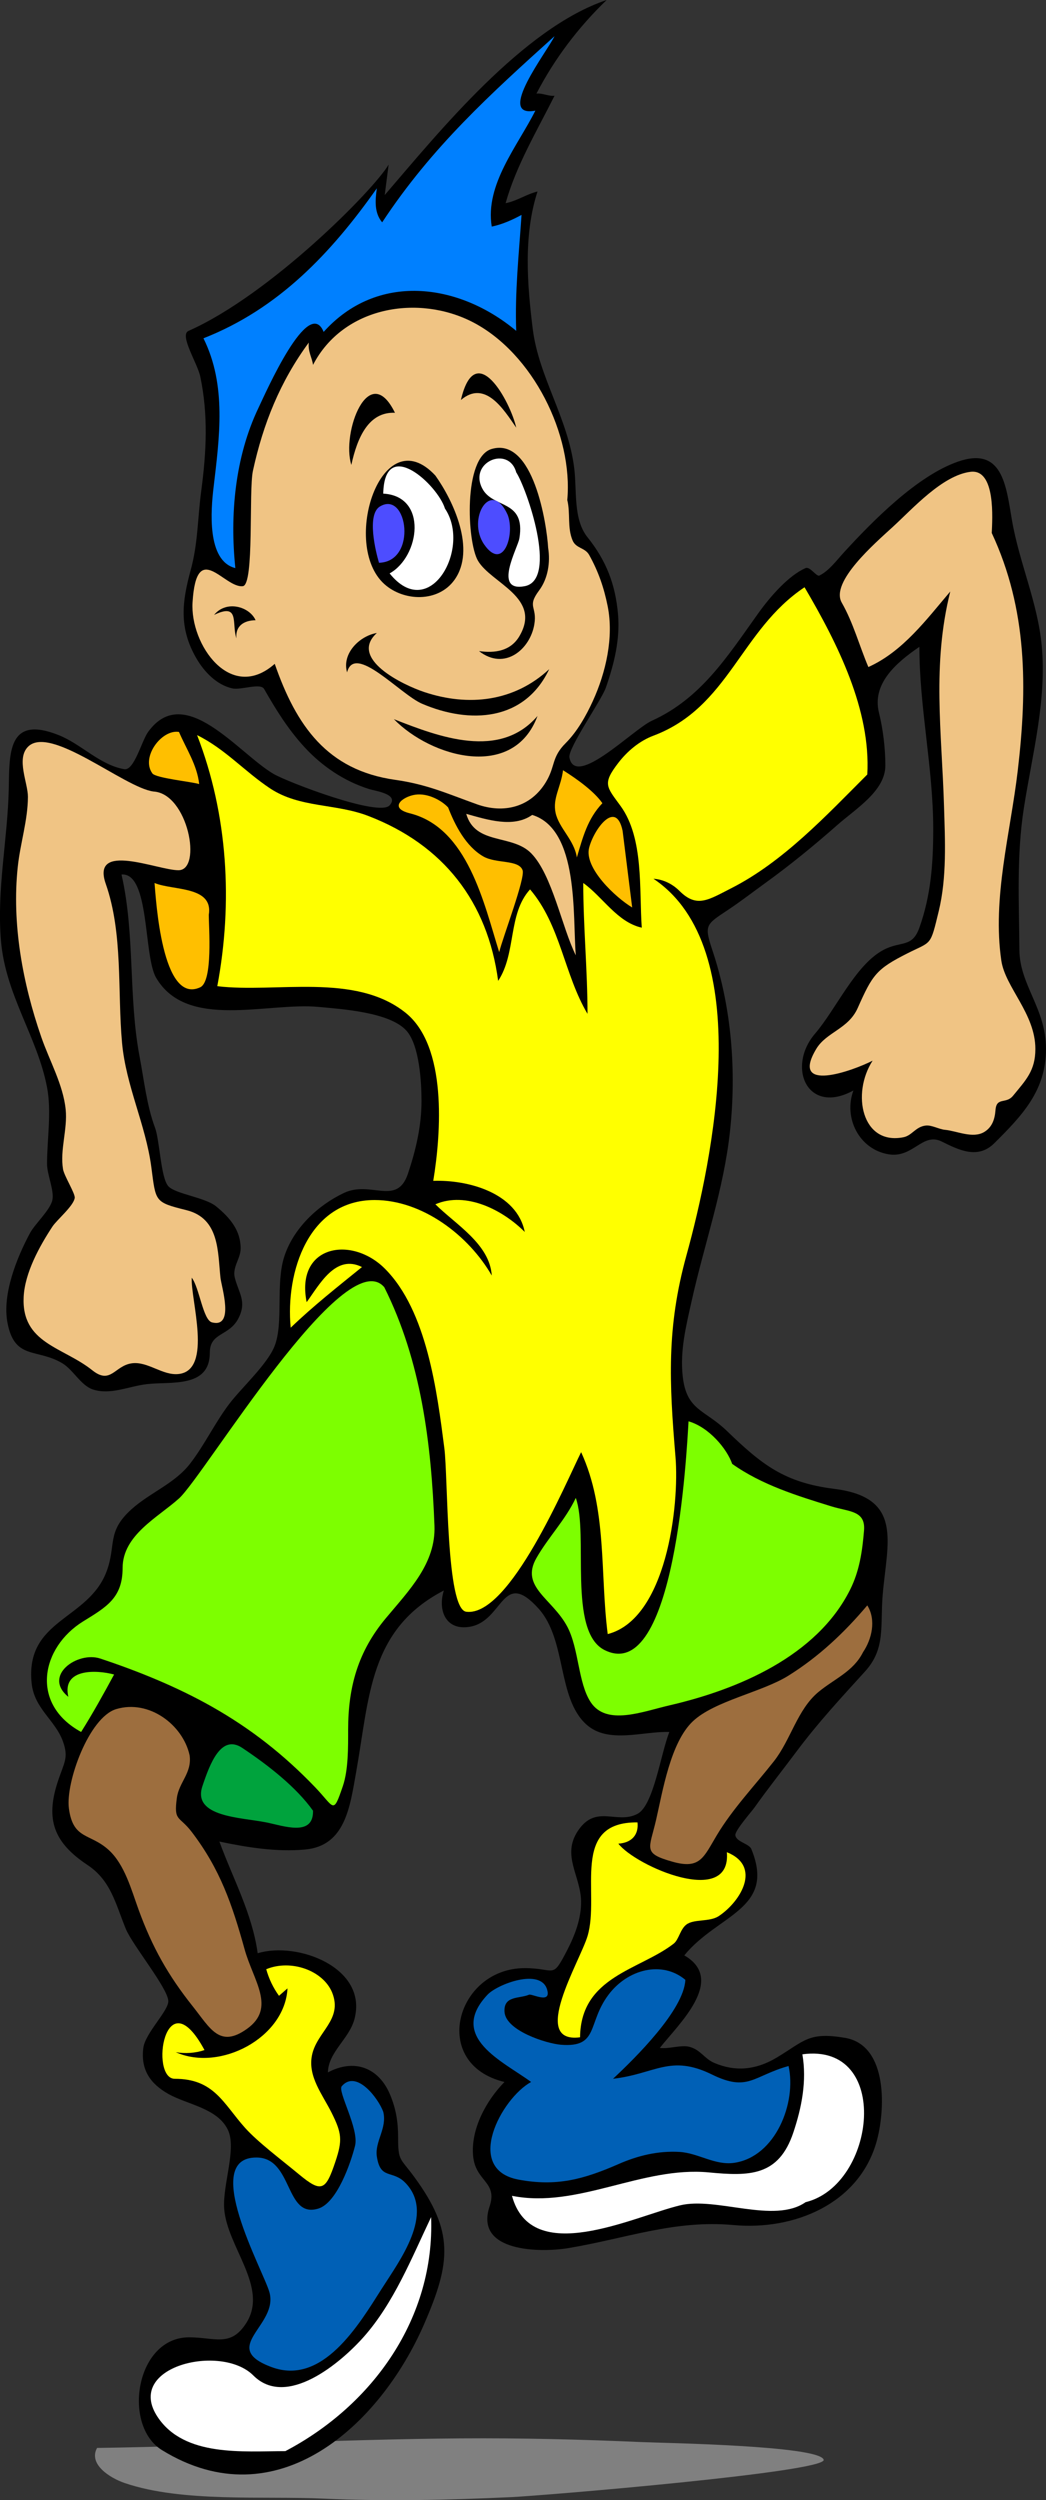 <?xml version="1.0" encoding="UTF-8" standalone="no"?>
<!-- Generator: Adobe Illustrator 12.0.0, SVG Export Plug-In . SVG Version: 6.00 Build 51448)  --><svg height="397.663" id="Layer_1" inkscape:version="0.42" sodipodi:docbase="F:\openclip\svg da inviare" sodipodi:docname="ragazzo.svg" sodipodi:version="0.32" space="preserve" style="overflow:visible;enable-background:new 0 0 166.375 397.663;" version="1.1" viewBox="0 0 166.375 397.663" width="166.375" xmlns="http://www.w3.org/2000/svg" xmlns:cc="http://web.resource.org/cc/" xmlns:dc="http://purl.org/dc/elements/1.1/" xmlns:inkscape="http://www.inkscape.org/namespaces/inkscape" xmlns:rdf="http://www.w3.org/1999/02/22-rdf-syntax-ns#" xmlns:sodipodi="http://inkscape.sourceforge.net/DTD/sodipodi-0.dtd" xmlns:svg="http://www.w3.org/2000/svg">
  <rect x="0" y="0" width="166.375" height="397.663" fill="#333333" stroke="none"/>
  <defs id="defs74"/>
  <sodipodi:namedview bordercolor="#666666" borderopacity="1.0" id="base" inkscape:current-layer="Layer_1" inkscape:cx="83.187500" inkscape:cy="198.83150" inkscape:pageopacity="0.0" inkscape:pageshadow="2" inkscape:window-height="510" inkscape:window-width="787" inkscape:window-x="88" inkscape:window-y="116" inkscape:zoom="0.90528916" pagecolor="#ffffff"/>
  <path d="M15.439,389.356c19.299-0.281,38.569-1.383,57.87-1.521c9.6-0.069,19.177,0.167,28.767,0.591  c3.258,0.145,28.145,0.537,28.935,2.793c0.684,1.953-44.584,5.725-49.766,5.964c-9.913,0.458-19.878,0.689-29.797,0.231  c-9.614-0.443-22.459,0.645-31.609-2.474C17.425,394.117,14.028,391.92,15.439,389.356" id="path3" style="fill:#808080;"/>
  <path d="M61.192,31.027C69.808,21.004,83.153,4.48,96.494,0c-4.512,4.344-8.291,9.335-11.171,14.891  c0.932-0.116,1.946,0.451,2.879,0.338c-2.78,5.557-6.095,11.081-7.783,17.091c1.806-0.352,3.278-1.417,5.076-1.862  c-2.249,6.949-1.645,14.735-0.759,21.854c0.952,7.644,5.591,14.139,6.594,22.116c0.456,3.634-0.186,8.149,2.116,11.024  c2.998,3.743,4.44,7.508,4.855,12.252c0.351,4.011-0.633,7.932-1.937,11.675c-0.692,1.988-6.064,9.65-5.794,11.101  c0.927,4.971,10.156-4.496,13.112-5.84c7.802-3.548,11.971-10.154,16.908-17.067c1.857-2.603,4.812-6.034,7.543-7.214  c0.709-0.306,1.735,1.414,2.201,1.185c1.53-0.753,2.702-2.38,3.917-3.704c4.554-4.97,11.583-12.123,18.081-14.402  c7.158-2.512,7.686,3.828,8.629,9.307c1.167,6.776,4.085,13.068,4.729,19.922c0.819,8.73-1.494,17.26-2.829,25.81  c-1.191,7.626-0.776,15.056-0.717,22.63c0.044,5.587,4.229,9.269,4.229,15.737c0,6.669-3.847,10.63-8.206,14.976  c-2.607,2.599-5.6,1.127-8.376-0.254c-3.063-1.524-4.556,2.68-8.461,2.029c-4.688-0.78-7.199-5.813-5.583-10.153  c-7.311,4.012-10.679-3.705-6.093-9.052c3.353-3.91,6.396-10.903,10.832-13.283c2.825-1.515,4.582-0.284,5.75-3.553  c1.841-5.157,2.201-10.267,2.201-15.702c0-9.687-2.201-19.254-2.201-28.972c-3.753,2.559-7.571,5.903-6.428,10.491  c0.646,2.594,1.015,5.704,1.015,8.376c0,4.055-4.66,6.844-7.674,9.503c-3.623,3.194-7.422,6.304-11.333,9.133  c-1.979,1.431-3.89,2.917-5.922,4.273c-3.647,2.434-3.945,2.402-2.552,6.582c3.037,9.108,3.794,19.112,2.776,28.634  c-0.998,9.333-4.082,17.953-6.098,27.018c-0.885,3.969-1.884,7.911-1.43,12.013c0.604,5.469,3.455,5.252,7.018,8.686  c5.533,5.334,9.115,8.228,17.092,9.223c11.043,1.376,8.404,8.514,7.699,16.837c-0.418,4.942,0.507,8.545-2.793,12.184  c-3.875,4.273-7.415,8.063-10.999,12.861c-2.196,2.941-4.478,5.802-6.6,8.797c-0.456,0.644-3.127,3.671-3.044,4.399  c0.122,1.081,2.185,1.342,2.538,2.201c3.949,9.61-5.311,10.364-10.661,16.921c6.733,3.889-0.969,10.995-3.891,14.72  c1.476,0.197,3.396-0.531,4.736-0.168c1.762,0.478,2.358,1.881,3.894,2.538c3.379,1.449,6.652,1.156,9.983-0.846  c4.421-2.657,5.044-4.102,10.829-3.13c6.979,1.17,6.418,11.773,4.992,16.666c-2.846,9.769-13.085,13.992-22.708,13.112  c-9.404-0.859-17.125,2.144-26.337,3.677c-4.185,0.697-14.931,0.725-12.465-6.636c1.328-3.968-2.242-3.911-2.622-8.038  c-0.392-4.25,2.083-8.796,4.99-11.759c-11.914-2.86-7.711-18.107,3.227-18.107c4.948,0,4.294,1.897,6.758-2.875  c1.242-2.406,2.252-5.097,2.2-7.783c-0.075-4.027-3.113-7.256-0.509-11.169c2.877-4.324,6.169-0.976,9.476-2.709  c2.574-1.348,3.685-9.534,5.076-13.027c-4.161-0.154-9.717,1.946-13.196-1.185c-4.68-4.211-3.111-13.45-7.614-18.443  c-5.799-6.432-5.558,1.884-10.831,2.875c-3.892,0.732-5.241-2.564-4.229-5.754c-11.921,6.202-11.815,16.933-13.96,28.937  c-0.979,5.473-1.712,11.688-8.122,12.268c-4.541,0.411-9.167-0.332-13.622-1.269c2.166,5.94,5.213,11.406,6.091,17.767  c6.338-1.932,17.563,2.299,15.392,10.472c-0.839,3.161-4.145,5.215-4.224,8.48c4.192-2.229,8.087-0.791,9.898,3.553  c0.941,2.261,1.27,4.328,1.27,6.769c0,3.806,0.302,3.218,2.538,6.262c6.397,8.711,5.872,13.624,1.6,23.451  c-6.974,16.035-23.402,31.305-41.703,20.036c-6.336-3.901-4.187-17.936,4.316-17.936c4.062,0,6.579,1.605,9.053-2.201  c3.709-5.708-3.033-12.149-3.469-18.274c-0.269-3.774,2.018-9.533,0.592-12.521c-1.64-3.433-6.411-4.016-9.392-5.67  c-3.001-1.667-4.492-3.935-4.061-7.362c0.295-2.345,4.011-5.893,3.977-7.444c-0.045-2.045-5.717-8.928-6.769-11.506  c-1.631-3.997-2.358-7.671-6.092-10.152c-5.343-3.555-6.695-7.208-4.738-13.2c1.007-3.083,1.784-3.796,0.846-6.428  c-1.218-3.419-4.579-5.214-4.991-9.307c-1.025-10.206,9.038-9.982,11.931-17.768c1.559-4.197-0.025-6.243,3.892-9.815  c2.943-2.686,6.928-4.116,9.406-7.339c2.276-2.959,3.888-6.387,6.16-9.414c1.957-2.604,6.152-6.375,7.276-9.307  c1.427-3.725,0.127-9.795,1.507-14.139c1.439-4.524,5.36-8.207,9.503-10.17c4.297-2.036,8.44,2.171,10.192-3.082  c1.253-3.761,2.15-7.567,2.15-11.546c0-2.933-0.317-8.809-2.37-11.149c-2.619-2.986-10.333-3.464-13.95-3.809  c-8.213-0.787-21.007,3.726-25.898-4.652c-2.023-3.463-0.972-16.764-5.501-16.412c2.179,9.508,1.066,19.455,2.884,29.009  c0.696,3.66,1.135,7.763,2.446,11.262c0.758,2.022,0.902,7.958,2.116,9.307c1.123,1.246,5.848,1.765,7.614,3.216  c2.173,1.783,3.892,3.791,3.892,6.684c0,1.618-1.353,2.954-0.93,4.653c0.604,2.431,1.947,3.751,0.591,6.43  c-1.485,2.937-4.568,2.211-4.568,5.516c0,5.645-6.234,4.543-9.982,4.976c-2.953,0.343-5.814,1.78-8.631,0.847  c-1.879-0.623-3.129-3.129-4.822-4.146c-4.067-2.447-7.624-0.468-8.752-6.489c-0.848-4.522,1.488-10.319,3.592-14.239  c0.783-1.459,3.211-3.65,3.553-5.245c0.325-1.517-0.847-4.065-0.847-5.734c0-3.962,0.748-8.28,0-12.202  c-1.527-8.011-6.608-14.677-7.328-23.31c-0.683-8.188,1.062-16.147,1.237-24.07c0.124-5.606-0.264-11.92,7.953-8.63  c3.622,1.451,6.476,4.703,10.406,5.415c1.594,0.289,2.77-4.485,3.807-5.922c5.797-8.041,14.366,3.412,19.968,6.682  c2.192,1.281,16.761,6.873,18.444,4.994c1.602-1.787-2.242-2.277-3.24-2.589c-3.964-1.24-7.521-3.641-10.323-6.699  c-2.594-2.833-4.489-5.886-6.392-9.219c-0.591-1.038-3.664,0.22-5.089-0.105c-2.479-0.567-4.43-2.617-5.668-4.739  c-2.863-4.907-2.28-9.095-0.932-14.044c1.179-4.321,1.077-8.062,1.692-12.691c0.813-6.125,1.118-12.04-0.163-18.118  c-0.453-2.152-3.369-6.598-1.868-7.264c13.034-5.778,29.551-22.516,31.829-26.453" id="path5"/>
  <path d="M88.202,5.753c-1.105,2.374-9.48,13.074-3.048,11.845c-2.817,5.617-8.034,11.751-6.937,18.444  c1.674-0.35,3.242-1.049,4.739-1.861c-0.415,6.153-1.076,12.278-0.847,18.444c-9.229-7.704-22.161-9.29-30.63,0.169  c-2.399-5.865-9.216,9.674-10.368,12.083c-3.727,7.793-4.569,17.004-3.675,25.481c-4.602-1.142-3.878-9.347-3.472-12.791  c0.94-7.988,2.113-16.286-1.604-23.759c11.956-4.687,20.329-13.582,27.58-23.858c-0.271,1.933-0.423,3.892,0.846,5.415  C68.693,23.362,78.083,14.89,88.202,5.753" id="path7" style="fill:#0080FF;"/>
  <path d="M90.231,79.53c0.521,2.099-0.023,4.386,0.846,6.43c0.555,1.306,1.975,1.118,2.639,2.313  c1.461,2.628,2.35,5.199,2.94,8.146c0.992,4.962-0.285,10.542-2.363,15.091c-1.067,2.335-2.492,4.86-4.316,6.685  c-2.292,2.293-1.613,3.647-3.13,6.175c-2.431,4.052-6.743,5.078-10.999,3.554c-4.702-1.684-7.875-3.16-13.027-3.892  c-10.77-1.53-15.7-8.583-19.122-18.445c-7.036,6.227-13.491-3.072-13.073-9.789c0.634-10.18,5.021-2.216,7.997-2.563  c1.853-0.215,0.916-15.179,1.608-18.359c1.627-7.483,4.33-14.196,8.884-20.39c-0.156,1.436,0.522,2.4,0.675,3.553  c4.84-9.325,16.807-11.284,25.468-6.768C84.784,56.24,91.169,69.16,90.231,79.53" id="path9" style="fill:#F0C484;"/>
  <path d="M82.11,68.023c-1.968-2.864-4.942-7.693-8.801-4.399C75.644,53.619,81.208,63.944,82.11,68.023" id="path11"/>
  <path d="M62.82,65.654c-4.191-0.175-5.98,3.917-6.938,8.292C54.275,68.802,58.664,57.168,62.82,65.654" id="path13"/>
  <path d="M87.187,87.144c0.363,2.304-0.019,4.864-1.439,6.769c-1.993,2.67-0.268,2.502-0.762,5.415  c-0.675,3.972-4.732,7.404-8.798,4.23c2.566,0.374,5.048-0.028,6.428-2.37c3.634-6.165-4.52-8.42-6.6-12.014  c-1.729-2.985-2.364-16.442,2.201-17.767C84.843,69.486,86.977,83.412,87.187,87.144" id="path15"/>
  <path d="M82.11,75.13c1.645,2.52,6.721,17.082,1.353,18.106c-5.126,0.979-1.093-6.091-0.847-7.614  c1.012-6.255-4.243-4.661-5.922-7.954C74.543,73.455,80.927,70.82,82.11,75.13" id="path17" style="fill:#FFFFFF;"/>
  <path d="M69.248,75.638c2.877,4.042,6.475,11.776,3.047,16.583c-2.591,3.633-8.084,3.459-11.167,0.676  C54.163,86.612,60.706,66.465,69.248,75.638" id="path19"/>
  <path d="M70.771,80.883c4.235,6.268-2.431,18.26-8.798,10.322c4.813-2.68,6.112-12.303-1.015-12.691  C61.149,69.266,69.631,77.145,70.771,80.883" id="path21" style="fill:#FFFFFF;"/>
  <path d="M157.747,84.775c5.677,12.16,5.68,24.669,4.133,37.813c-1.173,9.958-4.075,20.258-2.609,30.21  c0.627,4.25,5.414,8.429,5.414,14.044c0,3.472-1.525,4.962-3.553,7.444c-1.127,1.378-2.626,0.137-2.791,2.285  c-0.107,1.408-0.505,2.692-1.776,3.468c-1.823,1.112-4.391-0.165-6.264-0.337c-0.944-0.086-2.106-0.782-3.043-0.677  c-1.637,0.18-2.17,1.584-3.557,1.86c-6.616,1.314-8.3-6.942-4.904-12.182c-3.216,1.647-13.21,5.228-8.97-1.862  c1.613-2.699,5.104-3.153,6.599-6.514c2.35-5.283,2.935-6.187,7.953-8.715c3.85-1.94,3.564-1.031,4.936-6.695  c1.306-5.396,1.002-11.253,0.836-16.751c-0.356-11.807-1.913-22.431,0.997-34.085c-3.781,4.449-7.557,9.563-13.028,12.014  c-1.436-3.377-2.399-7.033-4.231-10.238c-1.876-3.28,5.255-9.426,8.142-12.074c3.149-2.887,7.869-8.181,12.334-8.739  C158.426,74.538,157.831,82.684,157.747,84.775" id="path23" style="fill:#F0C484;"/>
  <path d="M80.755,81.898c1.193,3.106-0.701,9.042-3.722,4.738C74.173,82.562,78.112,75.988,80.755,81.898" id="path25" style="fill:#4D4DFF;"/>
  <path d="M60.282,89.513c-0.516-1.747-2.002-7.689,0.168-8.968C64.821,77.97,66.425,89.342,60.282,89.513" id="path27" style="fill:#4D4DFF;"/>
  <path d="M137.951,123.187c-6.503,6.502-13.359,13.889-21.661,18.104c-3.622,1.839-5.449,3.171-8.206,0.423  c-1.137-1.132-2.574-1.835-4.147-1.945c16.442,11.004,9.45,44.661,5.248,59.9c-3.176,11.518-2.738,20.174-1.745,32.024  c0.654,7.804-1.452,25.813-10.777,28.216c-1.247-9.68-0.048-19.846-4.23-28.936c-2.371,4.734-11.362,26.271-18.275,25.382  c-3.229-0.415-2.886-21.398-3.482-26.02c-1.154-8.937-2.751-21.839-9.463-28.552c-5.31-5.309-14.244-3.72-12.437,5.331  c2.062-2.825,4.599-7.686,8.801-5.584c-3.873,3.138-7.74,6.184-11.339,9.646c-0.852-8.9,2.871-20.305,13.343-20.305  c7.604,0,14.985,5.639,18.639,12.013c-0.319-5.015-5.747-8.128-8.97-11.336c4.916-2.113,10.772,0.947,14.215,4.399  c-1.251-6.236-9.053-8.33-14.552-8.124c1.273-7.708,2.214-21.424-4.399-26.733c-8.029-6.444-20.579-3.111-29.951-4.23  c2.488-13.304,1.693-27.26-3.214-39.935c4.436,2.181,7.528,5.755,11.589,8.46c4.718,3.141,10.404,2.381,15.652,4.4  c11.942,4.594,18.966,13.643,20.645,26.228c2.92-4.419,1.516-10.64,5.076-14.553c4.865,5.704,5.407,13.509,9.138,19.798  c0-6.96-0.677-13.854-0.677-20.814c3.113,2.221,5.396,6.233,9.307,7.109c-0.432-6.063,0.36-14.234-3.385-19.375  c-2.221-3.049-2.918-3.505-0.337-6.853c1.436-1.862,3.366-3.482,5.584-4.316c12.008-4.521,13.822-16.806,24.028-23.604  C133.274,102.427,138.524,112.951,137.951,123.187" id="path29" style="fill:#FFFF00;"/>
  <path d="M40.653,98.65c-1.921,0.023-3.243,0.972-3.047,2.877c-0.792-2.306,0.595-5.718-3.554-3.723  C36.017,95.394,39.703,96.494,40.653,98.65" id="path31"/>
  <path d="M59.941,100.681c-4.518,4.085,4.133,8.26,7.559,9.4c7.018,2.336,14.268,1.539,19.855-3.647  c-3.918,8.281-12.606,8.761-20.221,5.5c-3.488-1.494-10.727-9.707-11.93-4.991C54.333,103.882,57.282,101.108,59.941,100.681" id="path33"/>
  <path d="M62.651,114.387c7.228,2.846,16.834,6.486,22.844-0.507C81.681,124.173,68.596,120.47,62.651,114.387" id="path35"/>
  <path d="M28.469,116.418c1.188,2.759,2.871,5.235,3.214,8.292c-1.168-0.37-6.895-0.94-7.444-1.692  C22.359,120.445,25.717,115.962,28.469,116.418" id="path37" style="fill:#FFBF00;"/>
  <path d="M24.408,125.894c5.51,0.317,7.799,12.522,3.977,12.522c-3.324,0-13.947-4.65-11.561,2.168  c2.77,7.907,1.841,17.062,2.59,25.294c0.624,6.859,3.763,12.995,4.655,19.749c0.73,5.534,0.47,5.577,5.584,6.853  c5.296,1.32,4.97,6.662,5.414,10.744c0.161,1.479,2.282,8.056-1.353,7.107c-1.425-0.372-1.988-5.5-3.215-7.107  c-0.204,3.447,3.365,14.636-2.031,15.313c-2.585,0.325-4.951-2.063-7.529-1.692c-2.72,0.392-3.321,3.447-6.262,1.101  c-4.665-3.728-11.288-4.25-10.914-11.677c0.193-3.828,2.509-8.033,4.569-11.167c0.713-1.084,3.372-3.282,3.554-4.569  c0.097-0.689-1.684-3.498-1.862-4.569c-0.51-3.067,0.735-6.349,0.424-9.476c-0.394-3.949-2.581-7.78-3.875-11.518  c-2.966-8.56-4.717-18.051-3.745-27.126c0.397-3.715,1.599-7.38,1.613-11.104c0.008-2.196-1.884-6.03,0-7.952  C7.96,115.197,19.749,125.28,24.408,125.894" id="path39" style="fill:#F0C484;"/>
  <path d="M95.816,127.754c-2.37,2.489-3.118,5.44-4.062,8.631c-0.415-2.797-2.857-4.658-3.385-7.107  c-0.499-2.32,0.862-4.12,1.184-6.769C91.858,123.954,94.539,125.91,95.816,127.754" id="path41" style="fill:#FFBF00;"/>
  <path d="M71.28,128.432c1.103,2.862,2.822,6.182,5.582,7.783c2.055,1.193,5.634,0.468,6.263,2.201  c0.451,1.242-3.097,10.528-3.725,13.028c-2.417-7.72-4.998-19.79-14.213-22.082c-3.437-0.854-1.149-2.662,0.849-2.959  C68.061,126.1,70.276,127.341,71.28,128.432" id="path43" style="fill:#FFBF00;"/>
  <path d="M84.649,129.616c7.492,2.302,6.418,16.1,6.937,22.336c-2.194-4.386-3.748-12.831-7.108-16.244  c-3.031-3.075-8.889-1.254-10.321-6.263C77.513,130.378,81.653,131.731,84.649,129.616" id="path45" style="fill:#F0C484;"/>
  <path d="M99.032,132.155c0.507,4.062,1.013,8.122,1.521,12.184c-2.651-1.591-7.649-6.276-6.854-9.477  C94.422,131.955,97.969,127.042,99.032,132.155" id="path47" style="fill:#FFBF00;"/>
  <path d="M33.207,145.521c-0.006,1.885,0.693,10.544-1.354,11.508c-6.135,2.89-7.055-14.196-7.275-16.584  C27.504,141.671,33.98,140.891,33.207,145.521" id="path49" style="fill:#FFBF00;"/>
  <path d="M61.127,204.745c5.876,11.741,7.48,24.926,7.979,37.914c0.229,6.002-4.011,10.259-7.739,14.73  c-4.417,5.298-5.993,10.904-5.993,17.749c0,2.724,0.043,6.367-0.846,8.968c-1.578,4.613-1.299,3.4-4.399,0.169  c-4.955-5.168-10.241-9.328-16.482-12.854c-5.57-3.146-11.637-5.606-17.699-7.621c-3.625-1.204-9.208,2.733-5.076,6.091  c-1.062-4.524,4.425-4.32,7.275-3.553c-1.67,3.091-3.383,6.181-5.245,9.139C4.7,270.992,6.562,262,13.24,257.879  c3.687-2.275,6.262-3.725,6.262-8.48c0-5.245,5.617-8.046,8.968-11.063C32.496,234.71,54.865,197.366,61.127,204.745" id="path51" style="fill:#7DFF00;"/>
  <path d="M116.458,232.836c4.692,3.341,10.371,5.088,15.822,6.769c2.813,0.867,5.415,0.646,5.15,3.837  c-0.27,3.252-0.707,6.375-2.191,9.361c-5.284,10.625-17.884,15.931-28.766,18.444c-4.3,0.993-10.009,3.298-12.519-0.509  c-2.024-3.07-1.859-8.495-3.725-12.014c-2.37-4.472-7.542-6.304-4.906-10.913c1.898-3.322,4.618-6.076,6.261-9.561  c2.077,5.762-1.328,21.233,4.569,24.196c11.258,5.657,13.07-31.548,13.366-36.38C112.77,227.006,115.627,230.432,116.458,232.836" id="path53" style="fill:#7DFF00;"/>
  <path d="M137.273,262.786c-1.532,3.082-4.598,4.254-7.107,6.346c-3.353,2.796-4.371,7.576-7.081,11.021  c-3.025,3.843-6.528,7.516-9.05,11.718c-2.126,3.542-2.652,5.488-7.052,4.249c-4.826-1.36-3.701-1.988-2.622-6.683  c1.046-4.555,2.287-12.296,5.838-15.652c3.45-3.262,11.007-4.632,15.229-7.277c4.833-3.029,8.861-6.823,12.522-11.167  C139.405,257.671,138.658,260.746,137.273,262.786" id="path55" style="fill:#9d6e3e;fill-opacity:1"/>
  <path d="M30.162,279.198c0.387,2.816-1.693,4.261-2.031,6.769c-0.513,3.806,0.354,2.773,2.369,5.417  c4.527,5.938,6.424,11.515,8.41,18.67c1.393,5.015,5.044,9.293,0.388,12.635c-4.369,3.136-5.842-0.052-8.629-3.555  c-3.938-4.949-6.454-9.424-8.629-15.399c-1.132-3.11-2.201-7.158-4.739-9.476c-2.988-2.728-5.674-1.61-6.343-6.618  c-0.549-4.117,3.184-14.495,7.527-15.802C23.715,270.266,29.108,274.351,30.162,279.198" id="path57" style="fill:#9d6e3e;fill-opacity:1"/>
  <path d="M49.789,288c0.099,4.202-4.722,2.402-7.443,1.86c-4.042-0.805-11.787-0.856-10.154-5.754  c1.175-3.521,2.954-8.356,6.346-6.091C42.729,280.813,47.126,284.264,49.789,288" id="path59" style="fill:#00A33D;"/>
  <path d="M101.398,289.86c0.213,1.955-0.897,3.239-3.044,3.384c2.779,3.586,18,10.221,17.258,1.354  c5.599,2.264,2.196,7.846-1.267,10.153c-1.487,0.991-3.93,0.431-5.161,1.354c-0.998,0.746-1.206,2.407-2.032,3.047  c-5.427,4.207-14.783,5.196-14.889,14.889c-8.048,1.051-0.045-12.019,1.183-16.075C95.499,301.189,90.576,289.745,101.398,289.86" id="path61" style="fill:#FFFF00;"/>
  <path d="M52.835,316.935c1.729,4.332-2.471,6.22-3.216,9.983c-0.668,3.38,1.657,6.179,3.132,9.137  c1.612,3.235,1.746,4.341,0.591,7.783c-1.524,4.544-2.166,5-5.752,2.031c-2.879-2.385-6.59-5.164-8.63-7.446  c-3.453-3.863-4.903-7.783-11.169-7.783c-4.011,0-1.602-16.336,4.737-4.567c-1.445,0.487-3.047,0.592-4.567,0.337  c7.017,3.153,17.354-2.275,17.769-10.152c-0.451,0.395-0.904,0.79-1.355,1.185c-0.917-1.266-1.603-2.698-2.029-4.23  C46.282,311.584,51.394,313.406,52.835,316.935" id="path63" style="fill:#FFFF00;"/>
  <path d="M109.012,314.903c-0.211,4.782-7.989,12.456-11.504,15.736c6.71-0.77,9.093-3.939,15.734-0.678  c5.752,2.826,6.544,0.215,12.186-1.352c1.299,5.827-2.044,14.418-8.63,15.397c-3.066,0.456-5.74-1.569-8.744-1.734  c-3.395-0.188-6.567,0.574-9.676,1.935c-5.597,2.45-9.883,3.599-15.906,2.471c-8.755-1.642-2.75-12.926,2.005-15.53  c-4.455-3.276-13.298-7.12-6.938-13.877c1.578-1.676,8.428-4.287,9.476-0.847c0.736,2.418-2.404,0.646-2.876,0.847  c-1.53,0.651-4.04,0.112-3.893,2.708c0.172,3.021,6.705,5.065,8.97,5.247c6.079,0.487,4.167-3.411,7.557-7.936  C99.841,313.196,105.304,311.799,109.012,314.903" id="path65" style="fill:#0060B6;"/>
  <path d="M128.134,350.268c-4.998,3.486-14.181-0.886-19.951,0.499c-7.516,1.803-23.637,9.91-26.75-1.514  c10.403,2.089,20.676-4.732,31.304-3.722c6.43,0.612,11.113,0.655,13.451-6.347c1.344-4.021,2.156-8.196,1.438-12.437  C141.843,324.812,139.358,347.52,128.134,350.268" id="path67" style="fill:#FFFFFF;"/>
  <path d="M60.958,335.885c0.654,2.624-1.373,4.73-1.018,7.108c0.568,3.803,2.48,2.046,4.57,4.23  c4.688,4.901-0.938,12.321-3.807,16.835c-3.648,5.744-9.407,15.452-17.513,12.437c-8.458-3.146,1.175-6.602-0.341-11.927  c-0.986-3.469-11.046-21.473-2.03-21.406c5.828,0.043,4.475,9.76,9.813,8.122c3.003-0.923,5.186-7.37,5.84-9.982  c0.673-2.688-2.81-8.664-2.115-9.478C56.67,329.114,60.17,333.733,60.958,335.885" id="path69" style="fill:#0060B6;"/>
  <path d="M45.389,389.864c-6.703,0-16.056,0.963-20.306-5.414c-5.365-8.053,10.086-11.749,15.206-6.626  c5.293,5.296,13.904-2.008,17.536-6.098c4.813-5.417,7.671-12.62,10.748-19.089C69.164,368.646,59.373,382.509,45.389,389.864" id="path71" style="fill:#FFFFFF;"/>
</svg>

